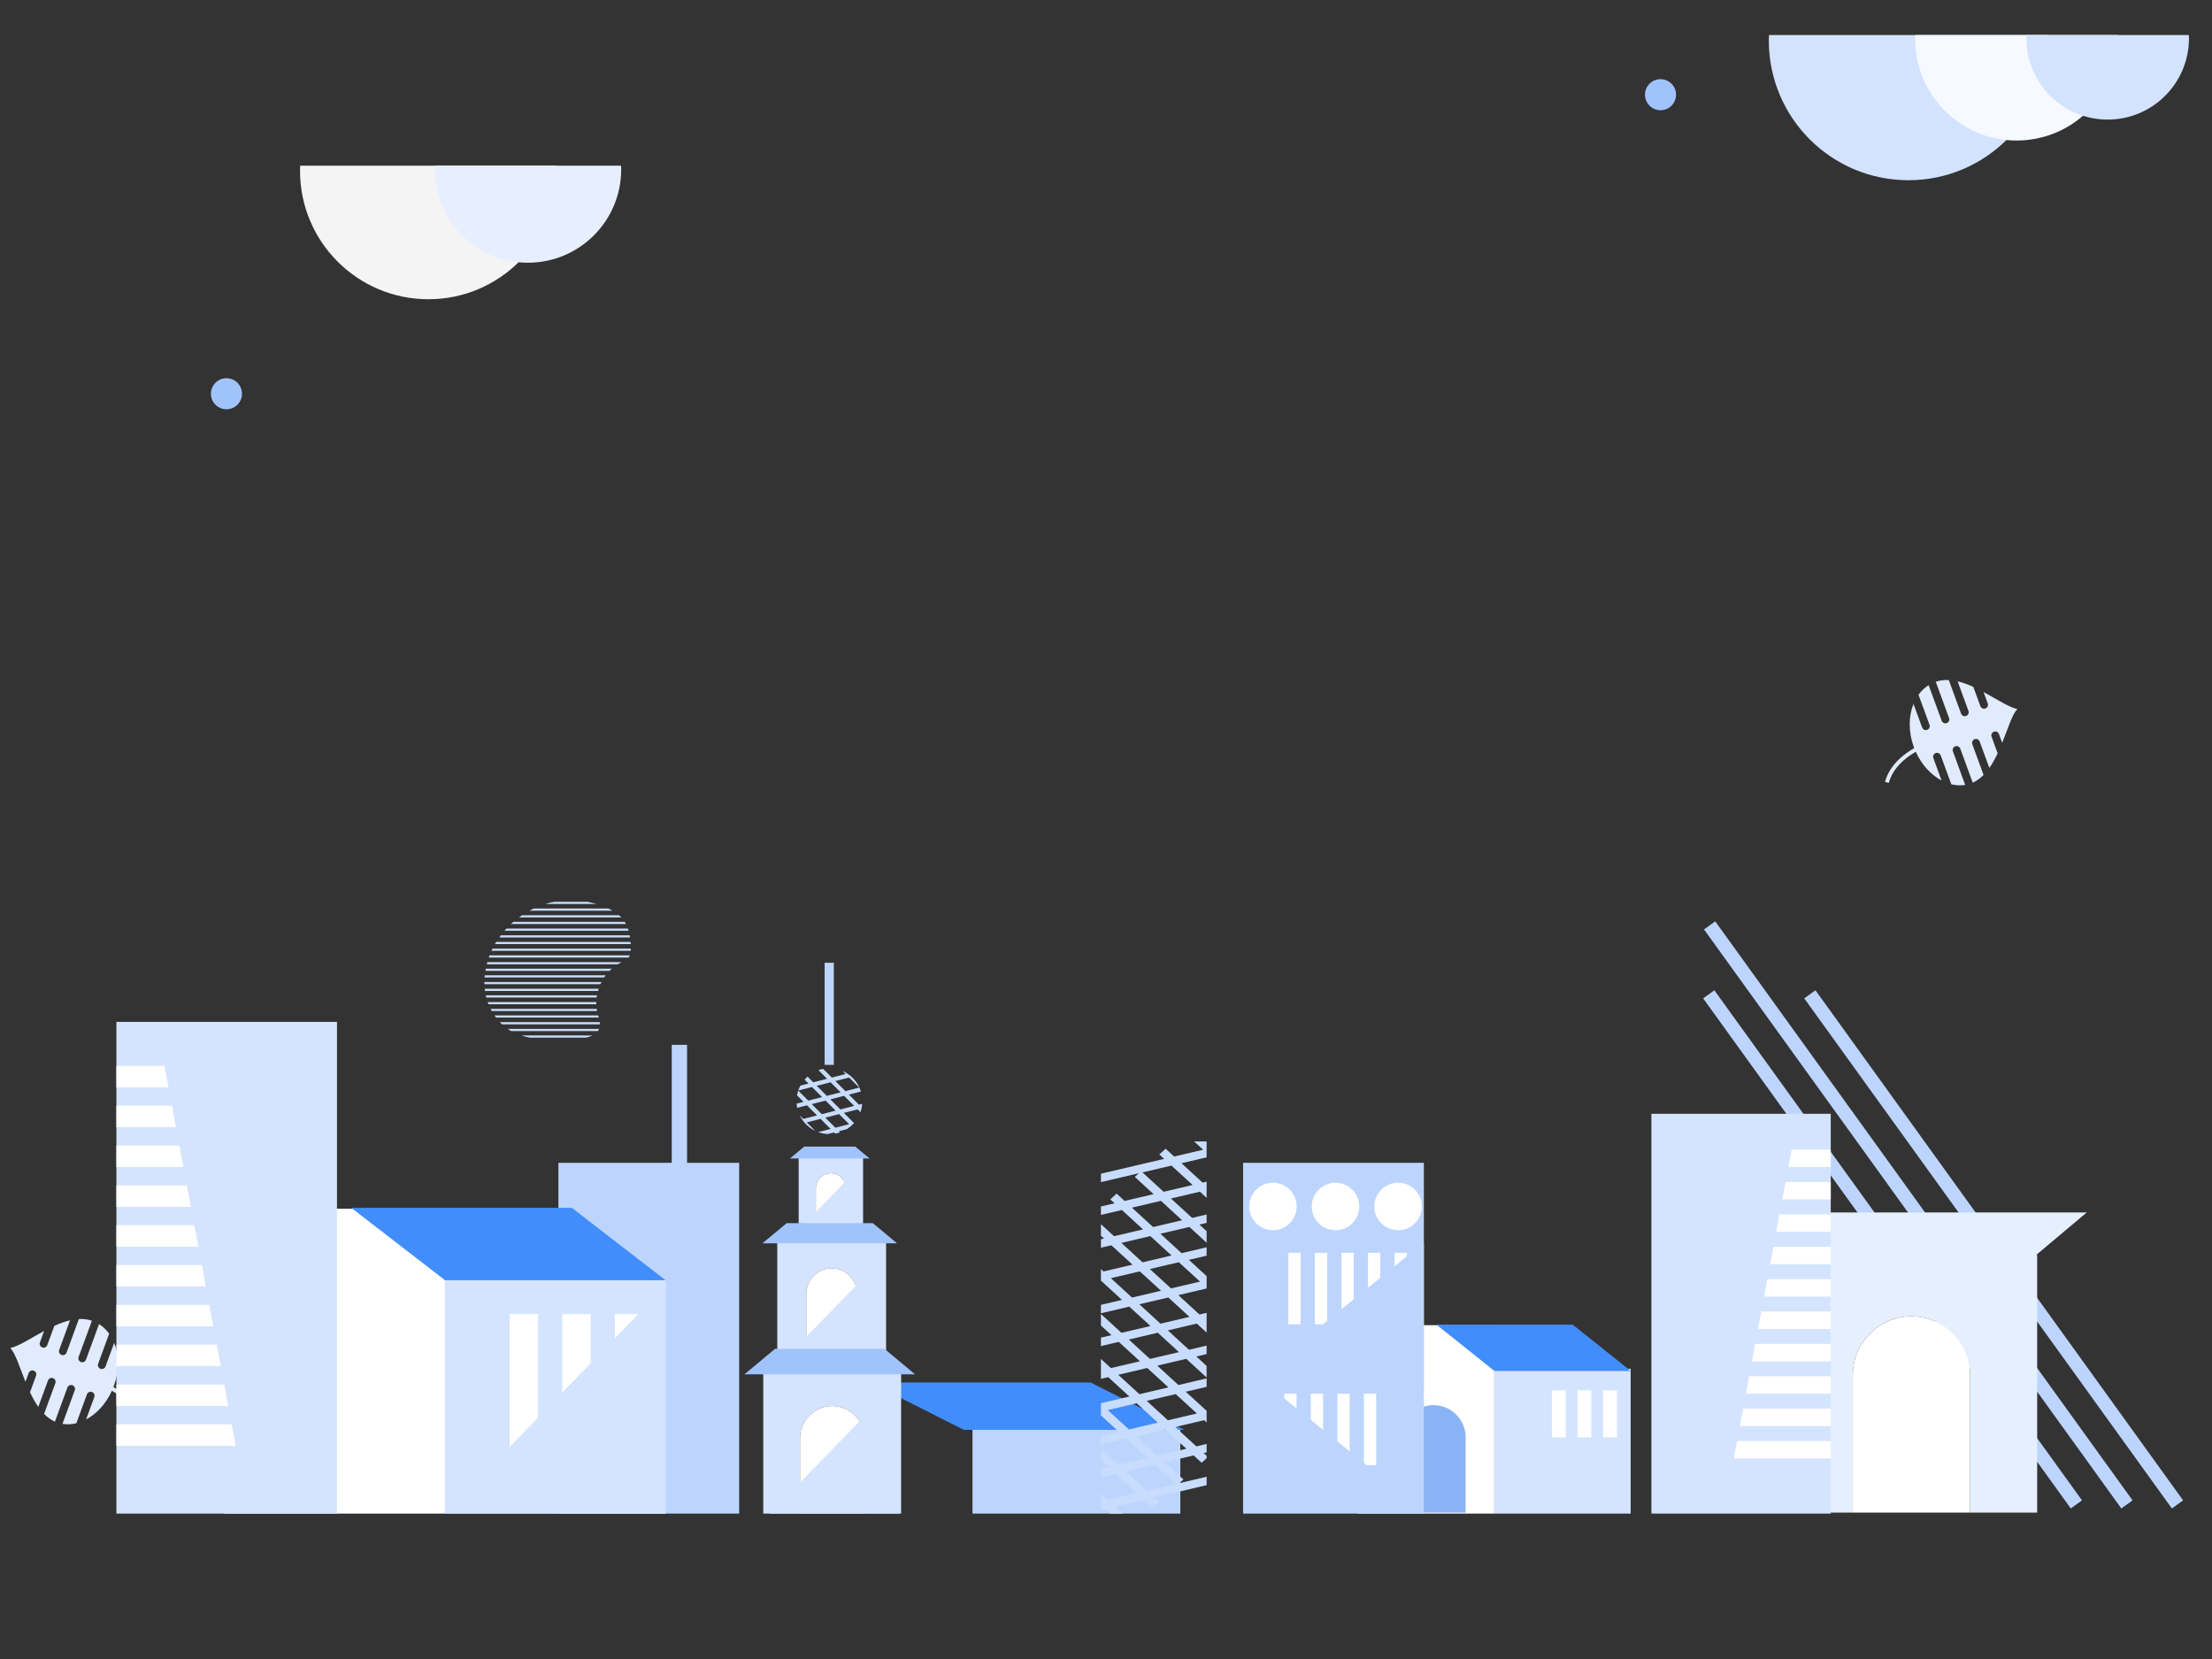 <?xml version="1.0" encoding="UTF-8"?><svg version="1.1" id="Layer_1" xmlns="http://www.w3.org/2000/svg" xmlns:xlink="http://www.w3.org/1999/xlink" x="0px" y="0px" width="800px" height="600px" viewBox="0 0 800 600" style="enable-background:new 0 0 800 600;" xml:space="preserve">
<rect x="0" y="0" width="800" height="600" fill="#333333" stroke="none"/>
<path style="fill:#E0EBFE;" d="M24.072,489.185l4.449-12.138c1.603-0.079,3.183,0.096,4.715,0.611l-4.809,13.124
	c-0.269,0.736,0.109,1.551,0.844,1.822c0.736,0.269,1.551-0.109,1.822-0.844l4.719-12.879c1.429,0.895,2.658,2.076,3.665,3.475
	l-3.982,10.866c-0.269,0.736,0.109,1.551,0.844,1.822c0.736,0.27,1.551-0.109,1.822-0.844l3.128-8.535
	c1.796,4.445,1.901,10.075-0.125,15.607c-0.048,0.13-0.096,0.257-0.146,0.384c1.042,0.601,2.058,1.25,3.034,1.967
	c2.737,2.01,6.266,5.422,7.531,10.256l-1.373,0.359c-1.16-4.432-4.445-7.597-6.998-9.471c-0.88-0.646-1.799-1.238-2.746-1.789
	c-2.125,4.708-5.525,8.37-9.33,10.393l2.972-8.11c0.269-0.736-0.109-1.551-0.844-1.822c-0.736-0.269-1.551,0.109-1.822,0.844
	l-3.829,10.45c-1.671,0.413-3.366,0.505-5.023,0.23l4.45-12.143c0.269-0.736-0.109-1.551-0.844-1.822
	c-0.736-0.269-1.551,0.109-1.822,0.844l-4.511,12.309c-1.455-0.644-2.751-1.607-3.916-2.791l4.073-11.114
	c0.269-0.736-0.109-1.551-0.844-1.822c-0.736-0.269-1.551,0.109-1.822,0.844l-3.5,9.552c-1.131-1.607-2.119-3.414-3.002-5.284
	l2.197-5.997c0.269-0.736-0.109-1.551-0.844-1.822c-0.736-0.269-1.551,0.109-1.822,0.844l-1.17,3.193
	c-2.163-5.371-3.695-10.5-5.501-12.215c3.059-0.644,7.416-3.572,12.24-6.175l-1.515,4.134c-0.269,0.736,0.109,1.551,0.844,1.822
	c0.736,0.27,1.551-0.109,1.822-0.844l2.553-6.966c1.869-0.85,3.774-1.563,5.673-2.004l-3.92,10.699
	c-0.269,0.736,0.109,1.551,0.844,1.822C22.987,490.299,23.803,489.921,24.072,489.185z"/>
<path style="fill:#E0EBFE;" d="M709.257,258.094l-4.449-12.139c-1.603-0.079-3.183,0.096-4.715,0.611l4.809,13.124
	c0.269,0.736-0.109,1.551-0.844,1.822c-0.736,0.269-1.551-0.109-1.822-0.844l-4.719-12.879c-1.429,0.895-2.658,2.076-3.665,3.475
	l3.982,10.867c0.269,0.736-0.109,1.551-0.844,1.822c-0.736,0.269-1.551-0.109-1.822-0.844l-3.128-8.534
	c-1.796,4.445-1.901,10.075,0.125,15.607c0.048,0.13,0.096,0.257,0.146,0.384c-1.042,0.601-2.058,1.25-3.034,1.967
	c-2.737,2.01-6.266,5.422-7.531,10.256l1.373,0.359c1.16-4.432,4.445-7.597,6.998-9.471c0.88-0.646,1.799-1.238,2.746-1.789
	c2.125,4.708,5.525,8.37,9.33,10.393l-2.972-8.11c-0.269-0.736,0.109-1.551,0.844-1.822c0.736-0.269,1.551,0.109,1.822,0.844
	l3.829,10.45c1.671,0.413,3.366,0.505,5.023,0.23l-4.45-12.143c-0.269-0.736,0.109-1.551,0.844-1.822
	c0.736-0.269,1.551,0.109,1.822,0.844l4.511,12.309c1.455-0.644,2.751-1.607,3.916-2.791l-4.073-11.114
	c-0.269-0.736,0.109-1.551,0.844-1.822c0.736-0.269,1.551,0.109,1.822,0.844l3.5,9.552c1.131-1.607,2.119-3.414,3.002-5.284
	l-2.197-5.997c-0.269-0.736,0.109-1.551,0.844-1.822c0.736-0.269,1.551,0.109,1.822,0.844l1.17,3.193
	c2.163-5.371,3.695-10.5,5.501-12.215c-3.059-0.644-7.416-3.572-12.24-6.175l1.515,4.134c0.269,0.736-0.109,1.551-0.844,1.822
	c-0.736,0.269-1.551-0.109-1.822-0.844l-2.553-6.966c-1.869-0.85-3.774-1.563-5.673-2.004l3.92,10.699
	c0.269,0.736-0.109,1.551-0.844,1.822C710.342,259.207,709.526,258.83,709.257,258.094z"/>
<line style="fill:none;stroke:#BDD5FD;stroke-width:5;stroke-miterlimit:10;" x1="654.558" y1="359.609" x2="787.515" y2="544.087"/>
<line style="fill:none;stroke:#BDD5FD;stroke-width:5;stroke-miterlimit:10;" x1="618.31" y1="334.679" x2="769.234" y2="544.087"/>
<line style="fill:none;stroke:#BDD5FD;stroke-width:5;stroke-miterlimit:10;" x1="617.995" y1="359.609" x2="750.952" y2="544.087"/>
<rect x="351.72" y="516.944" style="fill:#BDD5FD;" width="75.156" height="30.467"/>
<path style="fill:#E6EFFE;" d="M736.768,453.821h-90.916v93.22h24.243v-49.756c0-11.669,9.547-21.216,21.216-21.216
	c11.669,0,21.216,9.547,21.216,21.216v49.756h24.243V453.821z"/>
<path style="fill:#FFFFFF;" d="M691.311,476.071c-11.669,0-21.216,9.547-21.216,21.216v49.756h42.431v-49.756
	C712.526,485.618,702.98,476.071,691.311,476.071z"/>
<rect x="81.176" y="437.167" style="fill:#FFFFFF;" width="79.774" height="110.245"/>
<g>
	<rect x="242.944" y="377.89" style="fill:#BDD5FD;" width="5.54" height="53.183"/>
</g>
<path style="fill:#D5E4FE;" d="M312.146,418.639h-23.288v23.878h6.209v-12.745c0-2.988,2.445-5.434,5.434-5.434
	c2.989,0,5.434,2.445,5.434,5.434v12.745h6.209v-23.878H312.146z"/>
<path style="fill:#FFFFFF;" d="M300.502,424.338c-2.988,0-5.434,2.445-5.434,5.434v12.745h10.869v-12.743
	C305.936,426.783,303.492,424.338,300.502,424.338z"/>
<polygon style="fill:#A1C3FC;" points="309.318,414.677 290.858,414.677 285.683,418.99 314.493,418.99 "/>
<path style="fill:#D5E4FE;" d="M320.464,449.073h-39.353v40.351h10.493v-21.537c0-5.05,4.133-9.183,9.183-9.183
	c5.052,0,9.183,4.132,9.183,9.183v21.537h10.494v-40.351H320.464z"/>
<path style="fill:#FFFFFF;" d="M300.788,458.703c-5.05,0-9.183,4.132-9.183,9.183v21.537h18.367v-21.537
	C309.971,462.836,305.839,458.703,300.788,458.703z"/>
<rect x="201.957" y="420.55" style="fill:#BDD5FD;" width="65.37" height="126.861"/>
<path style="fill:#F4F4F4;" d="M108.56,59.935c-0.024,0.617-0.047,1.234-0.047,1.857c0,25.642,20.788,46.43,46.43,46.43
	s46.43-20.788,46.43-46.43c0-0.623-0.022-1.24-0.047-1.857H108.56z"/>
<path style="fill:#E7EFFE;" d="M157.231,59.935c-0.018,0.448-0.034,0.896-0.034,1.35c0,18.628,15.101,33.73,33.73,33.73
	s33.73-15.101,33.73-33.73c0-0.452-0.017-0.901-0.034-1.35H157.231z"/>
<g>
	<path style="fill:#D3E3FE;" d="M639.773,12.674c-0.027,0.67-0.051,1.342-0.051,2.02c0,27.883,22.604,50.486,50.486,50.486
		c27.884,0,50.487-22.604,50.487-50.486c0-0.677-0.024-1.348-0.051-2.02C740.644,12.674,639.773,12.674,639.773,12.674z"/>
	<path style="fill:#F6F9FF;" d="M692.697,12.674c-0.019,0.488-0.037,0.975-0.037,1.467c0,20.256,16.421,36.677,36.677,36.677
		c20.256,0,36.677-16.421,36.677-36.677c0-0.492-0.018-0.98-0.038-1.467H692.697z"/>
	<path style="fill:#D3E3FE;" d="M732.904,12.674c-0.015,0.391-0.03,0.781-0.03,1.176c0,16.236,13.162,29.398,29.398,29.398
		S791.67,30.086,791.67,13.85c0-0.394-0.014-0.786-0.03-1.176H732.904z"/>
</g>
<g>
	<path style="fill:#C8DCF8;" d="M215.773,326.93h-18.537c1.077-0.34,2.154-0.624,3.288-0.793h11.905
		C213.561,326.363,214.638,326.647,215.773,326.93z M219.968,328.574h-26.926c-0.567,0.227-1.077,0.51-1.588,0.793h30.044
		C221.045,329.084,220.478,328.801,219.968,328.574z M223.879,331.011h-35.09c-0.397,0.284-0.737,0.51-1.134,0.793h37.074
		C224.445,331.522,224.162,331.238,223.879,331.011z M225.977,333.392h-40.306c-0.284,0.284-0.624,0.51-0.907,0.793h41.609
		C226.259,333.96,226.146,333.676,225.977,333.392z M227.11,335.83h-43.934c-0.227,0.284-0.453,0.51-0.737,0.793h44.896
		C227.28,336.34,227.167,336.114,227.11,335.83z M227.734,338.268h-46.597c-0.227,0.284-0.397,0.51-0.567,0.793h47.278
		C227.791,338.778,227.734,338.495,227.734,338.268z M228.017,340.649h-48.525c-0.17,0.284-0.34,0.51-0.453,0.793h49.093
		C228.074,341.215,228.074,340.932,228.017,340.649z M228.131,343.087h-49.999c-0.113,0.284-0.284,0.51-0.397,0.793h50.396
		C228.131,343.596,228.131,343.369,228.131,343.087z M227.676,345.807c0.057-0.113,0.057-0.17,0.113-0.284h-50.736
		c-0.113,0.284-0.227,0.51-0.284,0.793h50.565C227.45,346.147,227.563,345.978,227.676,345.807z M224.389,348.188
		c0.17-0.113,0.34-0.17,0.51-0.227H176.26c-0.057,0.284-0.113,0.51-0.227,0.793h47.391
		C223.709,348.528,224.049,348.358,224.389,348.188z M221.271,350.342h-45.577c-0.057,0.284-0.113,0.51-0.113,0.793h44.896
		C220.705,350.853,220.987,350.569,221.271,350.342z M219.06,352.723h-43.763c0,0.284-0.057,0.51-0.057,0.793h43.253
		C218.664,353.289,218.833,353.007,219.06,352.723z M217.53,355.161h-42.346c0,0.284,0,0.51,0,0.793h41.949
		C217.247,355.727,217.416,355.445,217.53,355.161z M216.51,357.599h-41.212c0,0.284,0.057,0.51,0.113,0.793h40.872
		C216.339,358.108,216.453,357.825,216.51,357.599z M215.886,359.979h-40.192c0.057,0.284,0.113,0.567,0.17,0.793h39.908
		C215.829,360.546,215.886,360.262,215.886,359.979z M215.659,362.416h-39.284c0.113,0.284,0.17,0.567,0.284,0.793h39.002
		C215.659,362.984,215.659,362.7,215.659,362.416z M177.848,365.648h38.094c-0.057-0.284-0.113-0.51-0.113-0.793h-38.378
		C177.565,365.081,177.735,365.365,177.848,365.648z M179.436,368.029h37.13c-0.057-0.284-0.17-0.51-0.227-0.793h-37.47
		C179.038,367.519,179.209,367.803,179.436,368.029z M181.59,370.466h35.373c0-0.284,0-0.51-0.057-0.793h-36.167
		C181.079,369.957,181.363,370.24,181.59,370.466z M184.594,372.734c0.113,0.056,0.17,0.113,0.284,0.17h31.348
		c0.17-0.227,0.34-0.51,0.453-0.793H183.63C183.97,372.28,184.254,372.564,184.594,372.734z M191.736,375.285h20.237
		c0.793-0.171,1.53-0.453,2.267-0.793h-25.623C189.639,374.832,190.659,375.114,191.736,375.285z"/>
</g>
<circle style="fill:#A1C3FC;" cx="81.901" cy="142.401" r="5.616"/>
<circle style="fill:#A1C3FC;" cx="600.55" cy="34.252" r="5.616"/>
<path style="fill:none;" d="M288.685,394.416l0.016,0.016c0.002-0.008,0.006-0.014,0.008-0.022L288.685,394.416z"/>
<path style="fill:#C8DCFD;" d="M306.216,408.389c1.007-0.623,1.914-1.387,2.691-2.271l-0.073,0.019l-3.64-3.64l4.986-1.276
	l1.009,1.009c0.338-0.956,0.561-1.965,0.644-3.015l-1.188,0.304l-3.64-3.64l4.352-1.115c-1.022-3.331-3.464-6.037-6.621-7.417
	l1.096,1.096l-4.986,1.276l-3.149-3.149c-0.584,0.113-1.148,0.275-1.698,0.47l3.121,3.121l-4.986,1.276l-2.071-2.071
	c-0.382,0.34-0.743,0.702-1.079,1.088l1.424,1.424l-2.937,0.752c-0.304,0.566-0.555,1.162-0.766,1.778l4.963-1.271l3.64,3.64
	l-4.986,1.276l-3.623-3.623c-0.189,0.557-0.338,1.132-0.443,1.724l2.341,2.341l-2.493,0.638c0.038,0.52,0.098,1.033,0.199,1.531
	l3.553-0.91l3.64,3.64l-4.986,1.276l-1.27-1.27c1.172,2.44,3.146,4.413,5.586,5.586l-3.056-3.056l4.986-1.276l3.64,3.64
	l-4.486,1.149c1.09,0.396,2.252,0.635,3.464,0.696l2.283-0.584l0.418,0.418c0.592-0.105,1.167-0.254,1.724-0.443l-0.417-0.417
	L306.216,408.389z M308.922,399.96l-4.986,1.276l-3.64-3.64l4.986-1.276L308.922,399.96z M307.096,389.703l3.64,3.64l-4.986,1.276
	l-3.64-3.64L307.096,389.703z M295.396,392.698l4.986-1.276l3.64,3.64l-4.986,1.276L295.396,392.698z M293.583,399.316l4.986-1.276
	l3.64,3.64l-4.986,1.276L293.583,399.316z M298.483,404.215l4.986-1.276l3.64,3.64l-4.986,1.276L298.483,404.215z"/>
<rect x="42.101" y="369.581" style="fill:#D5E4FE;" width="79.774" height="177.831"/>
<rect x="160.954" y="462.651" style="fill:#D5E4FE;" width="79.774" height="84.76"/>
<polygon style="fill:#428DFC;" points="206.828,436.837 127.054,436.837 160.954,463.016 240.728,463.016 "/>
<polygon style="fill:#428DFC;" points="394.446,499.993 314.672,499.993 348.571,517.122 428.346,517.122 "/>
<rect x="184.319" y="475.25" style="fill:#FFFFFF;" width="10.277" height="56.39"/>
<rect x="203.362" y="475.25" style="fill:#FFFFFF;" width="10.277" height="56.39"/>
<rect x="222.406" y="475.25" style="fill:#FFFFFF;" width="10.277" height="56.39"/>
<rect x="491.148" y="479.274" style="fill:#FFFFFF;" width="49.304" height="68.136"/>
<rect x="540.455" y="495.026" style="fill:#D5E4FE;" width="49.304" height="52.386"/>
<polygon style="fill:#428DFC;" points="568.807,479.072 519.503,479.072 540.455,495.821 589.759,495.821 "/>
<rect x="561.275" y="502.812" style="fill:#FFFFFF;" width="4.996" height="17.046"/>
<rect x="570.532" y="502.812" style="fill:#FFFFFF;" width="4.996" height="17.046"/>
<rect x="579.79" y="502.812" style="fill:#FFFFFF;" width="4.996" height="17.046"/>
<rect x="42.101" y="385.499" style="fill:#FFFFFF;" width="43.213" height="7.756"/>
<rect x="42.101" y="399.903" style="fill:#FFFFFF;" width="43.213" height="7.756"/>
<rect x="42.101" y="414.308" style="fill:#FFFFFF;" width="43.213" height="7.756"/>
<rect x="42.101" y="428.712" style="fill:#FFFFFF;" width="43.213" height="7.756"/>
<rect x="42.101" y="443.117" style="fill:#FFFFFF;" width="43.213" height="7.756"/>
<rect x="42.101" y="457.521" style="fill:#FFFFFF;" width="43.213" height="7.756"/>
<rect x="42.101" y="471.926" style="fill:#FFFFFF;" width="43.213" height="7.756"/>
<rect x="42.101" y="486.33" style="fill:#FFFFFF;" width="43.213" height="7.756"/>
<rect x="42.101" y="500.734" style="fill:#FFFFFF;" width="43.213" height="7.756"/>
<rect x="42.101" y="515.139" style="fill:#FFFFFF;" width="43.213" height="7.756"/>
<polygon style="fill:#D5E4FE;" points="57.613,375.527 87.53,535.084 111.907,535.084 111.907,376.635 "/>
<path style="fill:#D5E4FE;" d="M325.904,496.29h-49.858v51.121h13.294v-27.286c0-6.399,5.235-11.634,11.634-11.634
	s11.634,5.236,11.634,11.634v27.286h13.295C325.904,547.411,325.904,496.29,325.904,496.29z"/>
<path style="fill:#FFFFFF;" d="M300.975,508.491c-6.399,0-11.634,5.236-11.634,11.634v27.286h23.269v-27.286
	C312.61,513.726,307.374,508.491,300.975,508.491z"/>
<polygon style="fill:#E6EFFE;" points="735.474,454.665 647.147,454.665 627.923,438.506 754.699,438.506 "/>
<polygon style="fill:#D5E4FE;" points="240.728,465.051 160.954,547.411 240.728,547.411 "/>
<polygon style="fill:#D5E4FE;" points="324.939,499.585 278.406,547.411 324.939,547.411 "/>
<polygon style="fill:#D5E4FE;" points="319.03,455.264 286.87,488.316 319.03,488.316 "/>
<polygon style="fill:#D5E4FE;" points="311.642,421.284 290.983,442.517 311.642,442.517 "/>
<g>
	<rect x="298.241" y="348.195" style="fill:#BDD5FD;" width="3.324" height="36.935"/>
</g>
<polygon style="fill:none;" points="456.288,481.538 466.771,479.078 459.119,472.065 448.637,474.525 "/>
<path style="fill:#C8DCFD;" d="M432.684,523.103l-7.651-7.013l10.483-2.46l0.881,0.808v-4.177l-7.552-6.923l7.552-1.773v-3.049
	l-10.202,2.394l-7.651-7.013l10.483-2.46l7.37,6.755v-4.176l-3.742-3.429l3.742-0.878v-3.049l-6.39,1.499l-7.651-7.013l10.483-2.46
	l3.559,3.262v-7.146l-2.579,0.605l-7.651-7.013l10.23-2.401v-4.466l-6.42-5.884l6.42-1.507v-3.049l-9.067,2.127l-7.651-7.013
	l10.482-2.46l6.236,5.715v-4.176l-2.608-2.391l2.608-0.612v-3.048l-5.257,1.233l-7.651-7.013l10.483-2.46l2.424,2.223v-5.84
	l-1.446,0.339l-7.651-7.013l9.097-2.135v-5.74h-4.521l3.259,2.987l-10.483,2.46l-3.087-2.83l-2.278,2.089l1.737,1.592l-22.853,5.363
	v3.049l13.711-3.218l-1.457,1.335l6.788,6.222l-10.482,2.46l-2.889-2.648l-2.278,2.089l1.539,1.411l-4.932,1.157v3.049l7.579-1.778
	l7.651,7.013l-10.483,2.46l-4.748-4.352v4.176l1.12,1.027l-1.12,0.263v3.049l3.768-0.884l7.651,7.013l-10.483,2.46l-0.937-0.859
	v4.177l7.609,6.974l-7.609,1.785v3.049l10.257-2.407l7.651,7.013l-10.483,2.46l-7.425-6.806v4.176l3.797,3.48l-3.797,0.891v3.049
	l6.445-1.512l7.651,7.013l-10.483,2.46l-3.614-3.313v7.21l2.635-0.618l7.651,7.013l-10.286,2.413v4.402l6.475,5.935l-6.475,1.519
	v3.049l9.124-2.141l7.651,7.013l-10.483,2.46l-6.291-5.767v4.176l2.664,2.442l-2.664,0.625v3.049l5.312-1.247l7.651,7.013
	l-10.482,2.46l-2.481-2.274v5.905l1.501-0.352l1.845,1.691h4.556l-2.773-2.542l10.483-2.46l3.087,2.829l2.278-2.089l-1.737-1.592
	l18.986-4.455v-3.049l-9.845,2.31l1.457-1.336l-6.788-6.222l10.483-2.46l2.889,2.647l1.804-1.653v-0.87l-1.065-0.975l1.065-0.249
	v-3.049L432.684,523.103z M432.867,511.203l-10.483,2.46l-7.651-7.013l10.483-2.46L432.867,511.203z M434,463.509l-10.482,2.46
	l-7.651-7.013l10.483-2.46L434,463.509z M413.189,424.013l10.483-2.46l7.651,7.013l-10.483,2.46L413.189,424.013z M409.379,436.764
	l10.483-2.46l7.651,7.013l-10.483,2.46L409.379,436.764z M405.568,449.516l10.483-2.46l7.651,7.013l-10.483,2.46L405.568,449.516z
	 M401.756,462.267l10.483-2.46l7.651,7.013l-10.483,2.46L401.756,462.267z M412.056,471.707l10.483-2.46l7.651,7.013l-10.483,2.46
	L412.056,471.707z M408.245,484.459l10.483-2.46l7.651,7.013l-10.483,2.46L408.245,484.459z M404.433,497.21l10.483-2.46
	l7.652,7.013l-10.483,2.46L404.433,497.21z M400.623,509.962l10.483-2.46l7.651,7.013l-10.483,2.46L400.623,509.962z
	 M425.246,536.706l-10.483,2.46l-7.651-7.013l10.483-2.46L425.246,536.706z M418.574,526.414l-7.651-7.013l10.483-2.46l7.651,7.013
	L418.574,526.414z"/>
<g>
	<rect x="597.25" y="402.82" style="fill:#D5E4FE;" width="64.863" height="144.591"/>
	<rect x="626.978" y="415.763" style="fill:#FFFFFF;" width="35.136" height="6.307"/>
	<rect x="626.978" y="427.475" style="fill:#FFFFFF;" width="35.136" height="6.307"/>
	<rect x="626.978" y="439.188" style="fill:#FFFFFF;" width="35.136" height="6.307"/>
	<rect x="626.978" y="450.9" style="fill:#FFFFFF;" width="35.136" height="6.307"/>
	<rect x="626.978" y="462.611" style="fill:#FFFFFF;" width="35.136" height="6.307"/>
	<rect x="626.978" y="474.323" style="fill:#FFFFFF;" width="35.136" height="6.307"/>
	<rect x="626.978" y="486.035" style="fill:#FFFFFF;" width="35.136" height="6.307"/>
	<rect x="626.978" y="497.747" style="fill:#FFFFFF;" width="35.136" height="6.307"/>
	<rect x="626.978" y="509.459" style="fill:#FFFFFF;" width="35.136" height="6.307"/>
	<rect x="626.978" y="521.171" style="fill:#FFFFFF;" width="35.136" height="6.307"/>
	<polygon style="fill:#D5E4FE;" points="649.501,407.655 625.176,537.388 605.356,537.388 605.356,408.556 	"/>
</g>
<path style="fill:#89B3F4;" d="M518.458,508.195c-6.387,0-11.612,5.225-11.612,11.612v27.234h23.224v-27.234
	C530.07,513.42,524.845,508.195,518.458,508.195z"/>
<g>
	<rect x="449.589" y="420.55" style="fill:#BDD5FD;" width="65.37" height="126.861"/>
	<circle style="fill:#FFFFFF;" cx="460.385" cy="436.336" r="8.587"/>
	<circle style="fill:#FFFFFF;" cx="483.011" cy="436.336" r="8.587"/>
	<circle style="fill:#FFFFFF;" cx="505.638" cy="436.336" r="8.587"/>
	<rect x="465.952" y="453.089" style="fill:#FFFFFF;" width="4.432" height="25.854"/>
	<rect x="475.554" y="453.089" style="fill:#FFFFFF;" width="4.432" height="25.854"/>
	<rect x="485.157" y="453.089" style="fill:#FFFFFF;" width="4.432" height="25.854"/>
	<rect x="494.76" y="453.089" style="fill:#FFFFFF;" width="4.432" height="25.854"/>
	<rect x="504.363" y="453.089" style="fill:#FFFFFF;" width="4.432" height="25.854"/>
	<rect x="454.871" y="504.059" style="fill:#FFFFFF;" width="4.432" height="25.854"/>
	<rect x="464.473" y="504.059" style="fill:#FFFFFF;" width="4.432" height="25.854"/>
	<rect x="474.077" y="504.059" style="fill:#FFFFFF;" width="4.432" height="25.854"/>
	<rect x="483.68" y="504.059" style="fill:#FFFFFF;" width="4.432" height="25.854"/>
	<rect x="493.282" y="504.059" style="fill:#FFFFFF;" width="4.432" height="25.854"/>
	<polygon style="fill:#BDD5FD;" points="514.96,449.359 449.589,502.351 514.96,502.351 	"/>
	<polygon style="fill:#BDD5FD;" points="449.589,493.681 514.96,546.672 449.589,546.672 	"/>
</g>
<polygon style="fill:#A1C3FC;" points="315.684,442.378 284.491,442.378 275.745,449.666 324.43,449.666 "/>
<polygon style="fill:#A1C3FC;" points="319.847,487.807 280.328,487.807 269.248,497.041 330.928,497.041 "/>
</svg>